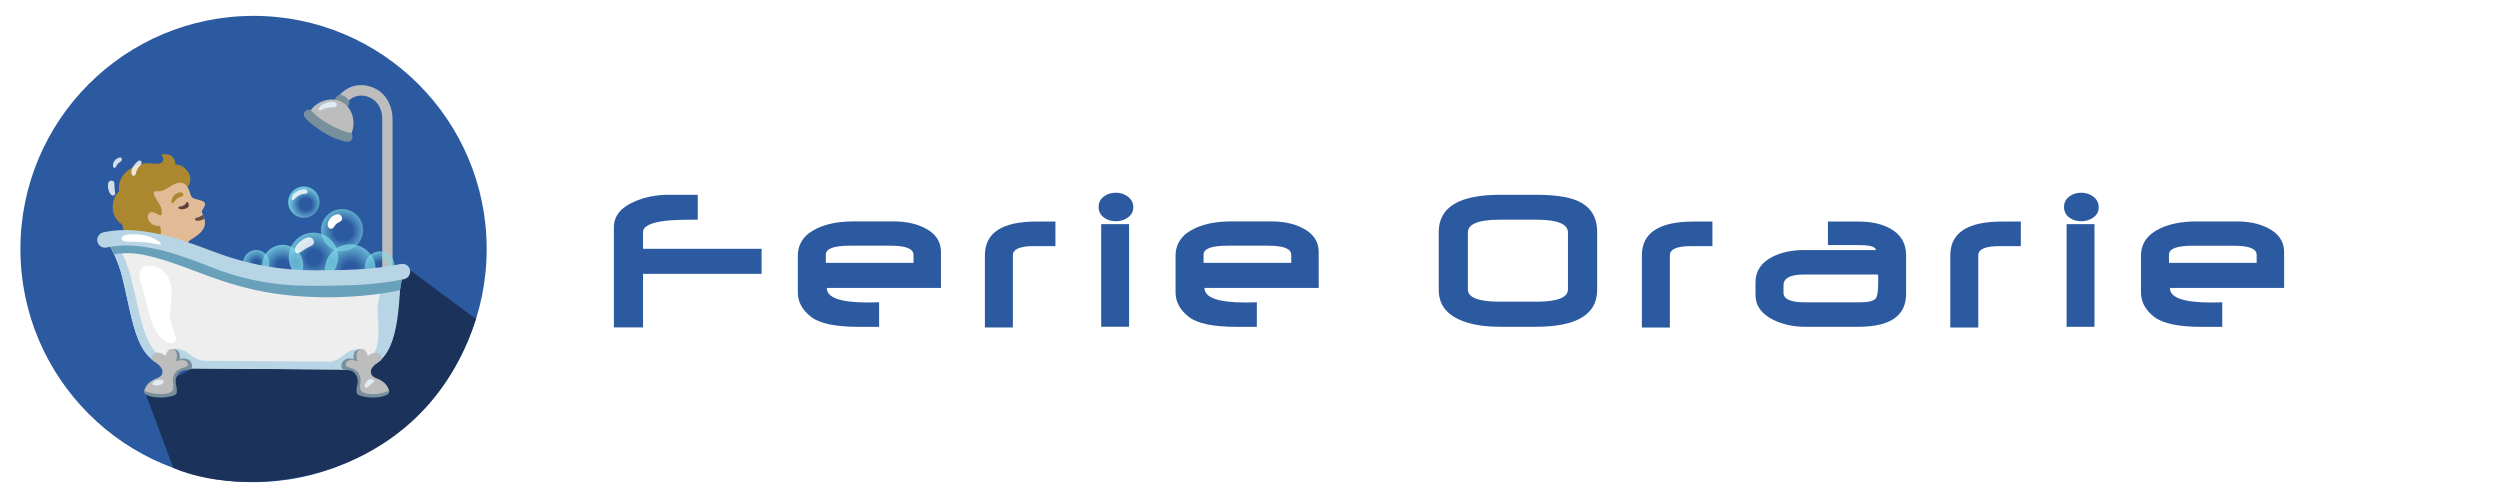 <?xml version="1.0" encoding="UTF-8" standalone="no"?>
<!-- Generator: Adobe Illustrator 19.0.0, SVG Export Plug-In . SVG Version: 6.00 Build 0)  -->

<svg
   version="1.1"
   id="Layer_1"
   x="0px"
   y="0px"
   viewBox="0 0 300 60"
   xml:space="preserve"
   sodipodi:docname="hourly_holidays_form_icon.svg"
   inkscape:version="1.2.2 (b0a8486541, 2022-12-01)"
   width="300"
   height="60"
   xmlns:inkscape="http://www.inkscape.org/namespaces/inkscape"
   xmlns:sodipodi="http://sodipodi.sourceforge.net/DTD/sodipodi-0.dtd"
   xmlns="http://www.w3.org/2000/svg"
   xmlns:svg="http://www.w3.org/2000/svg"><defs
   id="defs53">










	
	






		
		
		
	
	
	

	
	
	

	
	















<radialGradient
   id="IconifyId17ecdb2904d178eab19059"
   cx="54.093"
   cy="77.204"
   r="5.6"
   gradientTransform="matrix(0.987,0.092,-0.092,0.987,18.778,-8.803)"
   gradientUnits="userSpaceOnUse"><stop
     offset=".22"
     stop-color="#80deea"
     stop-opacity="0"
     id="stop1087" /><stop
     offset="1"
     stop-color="#80deea"
     stop-opacity=".8"
     id="stop1089" /></radialGradient><radialGradient
   id="IconifyId17ecdb2904d178eab19060"
   cx="231.897"
   cy="464.235"
   r="6.332"
   gradientTransform="matrix(0.845,0.519,-0.519,0.845,157.49,-438.943)"
   gradientUnits="userSpaceOnUse"><stop
     offset=".261"
     stop-color="#80deea"
     stop-opacity="0"
     id="stop1094" /><stop
     offset="1"
     stop-color="#80deea"
     stop-opacity=".8"
     id="stop1096" /></radialGradient><radialGradient
   id="IconifyId17ecdb2904d178eab19061"
   cx="64.413"
   cy="77.757"
   r="8.834"
   gradientTransform="matrix(0.987,0.092,-0.092,0.987,18.778,-8.803)"
   gradientUnits="userSpaceOnUse"><stop
     offset=".304"
     stop-color="#80deea"
     stop-opacity="0"
     id="stop1101" /><stop
     offset="1"
     stop-color="#80deea"
     stop-opacity=".8"
     id="stop1103" /></radialGradient><radialGradient
   id="IconifyId17ecdb2904d178eab19062"
   cx="76.107"
   cy="73.007"
   r="10.587"
   gradientTransform="matrix(0.987,0.092,-0.092,0.987,18.778,-8.803)"
   gradientUnits="userSpaceOnUse"><stop
     offset=".261"
     stop-color="#80deea"
     stop-opacity="0"
     id="stop1108" /><stop
     offset="1"
     stop-color="#80deea"
     stop-opacity=".8"
     id="stop1110" /></radialGradient><radialGradient
   id="IconifyId17ecdb2904d178eab19063"
   cx="90.785"
   cy="76.468"
   r="10.9"
   gradientTransform="matrix(0.987,0.092,-0.092,0.987,18.778,-8.803)"
   gradientUnits="userSpaceOnUse"><stop
     offset=".261"
     stop-color="#80deea"
     stop-opacity="0"
     id="stop1115" /><stop
     offset="1"
     stop-color="#80deea"
     stop-opacity=".8"
     id="stop1117" /></radialGradient><radialGradient
   id="IconifyId17ecdb2904d178eab19064"
   cx="195.786"
   cy="343.28"
   r="9.645"
   gradientTransform="matrix(0.856,0.501,-0.505,0.863,104.112,-334.33)"
   gradientUnits="userSpaceOnUse"><stop
     offset=".376"
     stop-color="#80deea"
     stop-opacity="0"
     id="stop1122" /><stop
     offset="1"
     stop-color="#80deea"
     stop-opacity=".8"
     id="stop1124" /></radialGradient><radialGradient
   id="IconifyId17ecdb2904d178eab19065"
   cx="71.058"
   cy="52.781"
   r="6.27"
   gradientTransform="matrix(0.987,0.092,-0.092,0.987,18.778,-8.803)"
   gradientUnits="userSpaceOnUse"><stop
     offset=".376"
     stop-color="#80deea"
     stop-opacity="0"
     id="stop1137" /><stop
     offset="1"
     stop-color="#80deea"
     stop-opacity=".8"
     id="stop1139" /></radialGradient></defs><sodipodi:namedview
   id="namedview51"
   pagecolor="#ffffff"
   bordercolor="#000000"
   borderopacity="0.25"
   inkscape:showpageshadow="false"
   inkscape:pageopacity="0.0"
   inkscape:pagecheckerboard="0"
   inkscape:deskcolor="#d1d1d1"
   showgrid="false"
   inkscape:zoom="2.1511514"
   inkscape:cx="6.7405762"
   inkscape:cy="95.065368"
   inkscape:window-width="2527"
   inkscape:window-height="1408"
   inkscape:window-x="33"
   inkscape:window-y="0"
   inkscape:window-maximized="1"
   inkscape:current-layer="Layer_1" />







<g
   id="g20">
</g>
<g
   id="g22">
</g>
<g
   id="g24">
</g>
<g
   id="g26">
</g>
<g
   id="g28">
</g>
<g
   id="g30">
</g>
<g
   id="g32">
</g>
<g
   id="g34">
</g>
<g
   id="g36">
</g>
<g
   id="g38">
</g>
<g
   id="g40">
</g>
<g
   id="g42">
</g>
<g
   id="g44">
</g>
<g
   id="g46">
</g>
<g
   id="g48">
</g>
<g
   id="g20-3"
   transform="translate(-233.94,-71.36)">
</g><g
   id="g22-5"
   transform="translate(-233.94,-71.36)">
</g><g
   id="g24-6"
   transform="translate(-233.94,-71.36)">
</g><g
   id="g26-2"
   transform="translate(-233.94,-71.36)">
</g><g
   id="g28-9"
   transform="translate(-233.94,-71.36)">
</g><g
   id="g30-1"
   transform="translate(-233.94,-71.36)">
</g><g
   id="g32-2"
   transform="translate(-233.94,-71.36)">
</g><g
   id="g34-7"
   transform="translate(-233.94,-71.36)">
</g><g
   id="g36-0"
   transform="translate(-233.94,-71.36)">
</g><g
   id="g38-9"
   transform="translate(-233.94,-71.36)">
</g><g
   id="g40-3"
   transform="translate(-233.94,-71.36)">
</g><g
   id="g42-6"
   transform="translate(-233.94,-71.36)">
</g><g
   id="g44-0"
   transform="translate(-233.94,-71.36)">
</g><g
   id="g46-6"
   transform="translate(-233.94,-71.36)">
</g><g
   id="g48-2"
   transform="translate(-233.94,-71.36)">
</g><g
   id="g1038"
   transform="matrix(0.115,0,0,0.115,-320.986,1.471)">
</g><g
   id="g1040"
   transform="matrix(0.115,0,0,0.115,-320.986,1.471)">
</g><g
   id="g1042"
   transform="matrix(0.115,0,0,0.115,-320.986,1.471)">
</g><g
   id="g1044"
   transform="matrix(0.115,0,0,0.115,-320.986,1.471)">
</g><g
   id="g1046"
   transform="matrix(0.115,0,0,0.115,-320.986,1.471)">
</g><g
   id="g1048"
   transform="matrix(0.115,0,0,0.115,-320.986,1.471)">
</g><g
   id="g1050"
   transform="matrix(0.115,0,0,0.115,-320.986,1.471)">
</g><g
   id="g1052"
   transform="matrix(0.115,0,0,0.115,-320.986,1.471)">
</g><g
   id="g1054"
   transform="matrix(0.115,0,0,0.115,-320.986,1.471)">
</g><g
   id="g1056"
   transform="matrix(0.115,0,0,0.115,-320.986,1.471)">
</g><g
   id="g1058"
   transform="matrix(0.115,0,0,0.115,-320.986,1.471)">
</g><g
   id="g1060"
   transform="matrix(0.115,0,0,0.115,-320.986,1.471)">
</g><g
   id="g1062"
   transform="matrix(0.115,0,0,0.115,-320.986,1.471)">
</g><g
   id="g1064"
   transform="matrix(0.115,0,0,0.115,-320.986,1.471)">
</g><g
   id="g1066"
   transform="matrix(0.115,0,0,0.115,-320.986,1.471)">
</g><g
   id="g20-1"
   transform="translate(-348.424,-113.549)">
</g><g
   id="g22-2"
   transform="translate(-348.424,-113.549)">
</g><g
   id="g24-7"
   transform="translate(-348.424,-113.549)">
</g><g
   id="g26-0"
   transform="translate(-348.424,-113.549)">
</g><g
   id="g28-93"
   transform="translate(-348.424,-113.549)">
</g><g
   id="g30-6"
   transform="translate(-348.424,-113.549)">
</g><g
   id="g32-0"
   transform="translate(-348.424,-113.549)">
</g><g
   id="g34-6"
   transform="translate(-348.424,-113.549)">
</g><g
   id="g36-2"
   transform="translate(-348.424,-113.549)">
</g><g
   id="g38-6"
   transform="translate(-348.424,-113.549)">
</g><g
   id="g40-1"
   transform="translate(-348.424,-113.549)">
</g><g
   id="g42-8"
   transform="translate(-348.424,-113.549)">
</g><g
   id="g44-7"
   transform="translate(-348.424,-113.549)">
</g><g
   id="g46-9"
   transform="translate(-348.424,-113.549)">
</g><g
   id="g48-20"
   transform="translate(-348.424,-113.549)">
</g><g
   id="g1038-2"
   transform="matrix(0.115,0,0,0.115,-435.469,-40.718)">
</g><g
   id="g1040-3"
   transform="matrix(0.115,0,0,0.115,-435.469,-40.718)">
</g><g
   id="g1042-7"
   transform="matrix(0.115,0,0,0.115,-435.469,-40.718)">
</g><g
   id="g1044-5"
   transform="matrix(0.115,0,0,0.115,-435.469,-40.718)">
</g><g
   id="g1046-9"
   transform="matrix(0.115,0,0,0.115,-435.469,-40.718)">
</g><g
   id="g1048-2"
   transform="matrix(0.115,0,0,0.115,-435.469,-40.718)">
</g><g
   id="g1050-2"
   transform="matrix(0.115,0,0,0.115,-435.469,-40.718)">
</g><g
   id="g1052-8"
   transform="matrix(0.115,0,0,0.115,-435.469,-40.718)">
</g><g
   id="g1054-9"
   transform="matrix(0.115,0,0,0.115,-435.469,-40.718)">
</g><g
   id="g1056-7"
   transform="matrix(0.115,0,0,0.115,-435.469,-40.718)">
</g><g
   id="g1058-3"
   transform="matrix(0.115,0,0,0.115,-435.469,-40.718)">
</g><g
   id="g1060-6"
   transform="matrix(0.115,0,0,0.115,-435.469,-40.718)">
</g><g
   id="g1062-1"
   transform="matrix(0.115,0,0,0.115,-435.469,-40.718)">
</g><g
   id="g1064-2"
   transform="matrix(0.115,0,0,0.115,-435.469,-40.718)">
</g><g
   id="g1066-9"
   transform="matrix(0.115,0,0,0.115,-435.469,-40.718)">
</g><g
   id="g3628"
   transform="matrix(0.554,0,0,0.554,-16.446,-113.972)"><circle
     style="fill:#2c5aa0;fill-opacity:1;stroke-width:0.197"
     cx="84.606"
     cy="259.663"
     r="50.5"
     id="circle2-3" /><path
     style="fill:#1b335a;fill-opacity:1;stroke-width:0.197"
     d="M 132.78,274.811 118.436,264.177 c -24.049,21.291 -23.164,6.542 -57.164,26.942 l 5.937,15.954 c 16.977,7.367 54.36,3.091 65.571,-32.261 z"
     id="path4"
     sodipodi:nodetypes="ccccc" /><g
     id="g1249"
     transform="matrix(0.564,0,0,0.564,48.537,221.901)"><circle
       cx="14.41"
       cy="36.14"
       r="5.6"
       fill="url(#IconifyId17ecdb2904d178eab19049)"
       id="circle1004" /><circle
       cx="20.57"
       cy="32.38"
       r="5.6"
       fill="url(#IconifyId17ecdb2904d178eab19050)"
       id="circle1011" /><path
       d="m 38.99,70.04 c 0,0 -1.37,-4.86 0.36,-6.33 0.66,-0.56 0.92,-0.46 2.88,-1.91 3.35,-2.48 3.37,-4.75 2.83,-6.51 -0.16,-0.54 -0.37,-1.04 -0.56,-1.48 -0.26,-0.61 -0.45,-1.1 -0.39,-1.48 0.05,-0.3 1.85,-2.37 0.97,-3.29 -1.18,-1.23 -4.46,-0.97 -5.06,-2.37 -0.19,-0.34 -0.57,-1.59 -0.62,-1.76 -0.47,-1.4 -1.49,-3.15 -2.84,-4.71 -3.72,-4.3 -8.87,-6.3 -14.61,-3.92 -5.14,2.15 -8.81,8.77 -8.79,14.34 0.01,3.57 5.97,9.64 10.49,12.13 2.17,1.19 3.45,2.83 4.2,4.42 z"
       fill="#e0bb95"
       id="path1013" /><path
       d="m 42.24,56.09 c 1.04,0.09 1.99,-0.23 2.81,-0.8 -0.16,-0.54 -0.37,-1.04 -0.56,-1.48 -0.62,0.51 -1.52,0.93 -2.13,1.04 -1.13,0.17 -1.26,1.15 -0.12,1.24 z"
       fill="#6d4c41"
       id="path1015" /><path
       d="m 38.65,48.97 c -0.11,-0.07 -0.42,-0.14 -0.51,0.09 -0.49,1.24 -1.52,1.42 -2.7,1.66 -0.16,0.03 -0.35,0.1 -0.39,0.26 -0.06,0.22 0.07,0.39 0.27,0.49 0.78,0.39 2.19,0.2 3.02,-0.23 0.51,-0.26 0.81,-0.68 0.75,-1.26 -0.08,-0.61 -0.21,-0.85 -0.44,-1.01 z"
       fill="#5d4037"
       id="path1017" /><path
       d="m 35.99,46.91 c 1.32,-0.23 1.22,-1.12 0.53,-1.55 -0.51,-0.31 -1.39,-0.35 -2.61,0.58 -1.15,0.87 -1.31,1.86 -1.44,2.48 -0.13,0.62 0.13,1.04 0.45,0.93 0.43,-0.14 1.44,-2.15 3.07,-2.44 z"
       fill="#ab872f"
       id="path1019" /><path
       d="m 9.94,52.07 c -0.52,-4.08 1.63,-6.59 2.38,-7.33 -0.26,-1.45 -0.71,-7.2 7.58,-10.15 2.02,-0.72 3.86,-0.59 5.48,-0.47 0.7,0.05 1.36,0.1 1.93,0.06 0.47,-0.03 1.2,-0.23 1.64,-0.71 1,-1.08 -0.42,-2.72 -0.42,-2.72 0,0 4.97,-1.6 5.44,3.8 1.87,-0.17 3.45,1.04 4.55,2.39 1.5,1.85 1.58,4.35 0.1,6.32 0,0 -1.43,-3.51 -6.08,-0.69 -1.44,0.88 -2.85,1.96 -4.53,2.17 -0.64,0.08 -1.31,0.02 -1.95,0.05 -0.12,0.06 -0.19,0.1 -0.19,0.1 -1.27,1.96 3.46,4.89 2.83,8.49 -0.13,0.71 -0.56,0.71 -0.56,0.71 l -1.46,-0.73 c -1.06,-0.47 -2,-0.87 -2.66,-0.28 -1.97,1.73 0.65,5.51 3.8,4.92 0.31,-0.06 2.17,4.74 -3.34,7.79 -2.85,1.58 -5.16,-0.23 -5.16,-0.23 0,0 1.38,-0.37 1.07,-1.55 -0.16,-0.61 -1.05,-1.06 -2.38,-1.36 -3.83,-0.87 -4.36,-4 -4.43,-5.02 -0.81,-0.52 -3.24,-2.36 -3.64,-5.56 z"
       fill="#ab872f"
       id="path1021" /><path
       d="m 13.59,57.65 c -0.1,-0.06 1.91,1.59 5.36,-0.78 1.5,-0.83 5.58,1.62 4.71,5.21 -0.77,3.18 -4.33,3.49 -4.33,3.49 0,0 0.46,-0.1 0.92,-0.62 0.3,-0.34 0.16,-0.9 0.16,-0.92 -0.16,-0.61 -1.05,-1.06 -2.38,-1.36 -3.84,-0.86 -4.37,-4 -4.44,-5.02 z"
       fill="url(#IconifyId17ecdb2904d178eab19051)"
       id="path1028" /><path
       d="m 9.94,52.07 c -0.27,-2.15 0.19,-4.34 1.4,-6.14 0.18,-0.26 0.61,-0.89 0.99,-1.19 0.23,0.89 0.72,1.71 1.53,2.39 0.03,0.02 1.12,1.09 2.78,1.51 -0.19,1.55 0.15,3.12 0.51,4.65 0.31,1.33 0.69,2.78 1.8,3.58 -0.72,0.34 -1.72,1.15 -3.25,1.28 -1.46,0.12 -2.82,-0.89 -3.78,-1.94 -1.05,-1.15 -1.79,-2.58 -1.98,-4.14 z"
       fill="url(#IconifyId17ecdb2904d178eab19052)"
       id="path1035" /><path
       d="m 13.86,47.13 c -2.13,-1.77 -2.04,-4.53 -0.93,-6.95 1.3,-2.84 4.12,-4.57 6.96,-5.58 2.02,-0.72 3.86,-0.59 5.48,-0.47 0.7,0.05 1.36,0.1 1.93,0.06 0.47,-0.03 1.2,-0.23 1.64,-0.71 1,-1.08 -0.42,-2.72 -0.42,-2.72 0,0 4.97,-1.6 5.44,3.8 1.87,-0.17 3.45,1.04 4.55,2.39 1.5,1.85 1.58,4.35 0.1,6.32 0,0 -1.43,-3.51 -6.08,-0.69 -1.44,0.88 -2.85,1.96 -4.53,2.17 -1.48,0.18 -2.25,-0.25 -3.57,0.58 -1.42,0.89 -3.06,2.53 -4.69,3.13 -3.28,1.23 -5.84,-1.3 -5.88,-1.33 z"
       fill="url(#IconifyId17ecdb2904d178eab19053)"
       id="path1042" /><path
       d="m 23.66,62.09 c 0.4,-1.58 -0.29,-3.44 0.74,-5.21 0.84,0.84 2.08,1.39 3.42,1.14 0.31,-0.06 2.17,4.74 -3.34,7.79 -2.85,1.58 -5.16,-0.23 -5.16,-0.23 0,0 3.52,-0.31 4.34,-3.49 z"
       fill="url(#IconifyId17ecdb2904d178eab19054)"
       id="path1049" /><circle
       cx="28.09"
       cy="34.05"
       r="3.93"
       fill="url(#IconifyId17ecdb2904d178eab19055)"
       id="circle1056" /><circle
       cx="20.15"
       cy="45.17"
       r="3.93"
       fill="url(#IconifyId17ecdb2904d178eab19056)"
       id="circle1063" /><circle
       cx="13.58"
       cy="43.04"
       r="6.57"
       fill="url(#IconifyId17ecdb2904d178eab19057)"
       id="circle1070" /><circle
       cx="21.73"
       cy="37.98"
       r="6.76"
       fill="url(#IconifyId17ecdb2904d178eab19058)"
       id="circle1077" /><path
       d="m 10.75,45.1 c 0.04,0.25 0.07,0.51 0.01,0.75 -0.06,0.24 -0.24,0.47 -0.49,0.53 -1.9,0.44 -2.93,-4.32 -1.76,-5.36 0.78,-0.69 2.02,-0.22 2,0.78 -0.02,1.17 0.05,2.12 0.24,3.3 z"
       opacity="0.8"
       fill="#ffffff"
       id="path1079" /><path
       d="m 20.17,35.17 a 5.81,5.81 0 0 0 -1.31,2.38 c -0.08,0.3 -0.14,0.61 -0.3,0.87 -0.16,0.26 -0.46,0.47 -0.76,0.41 -0.3,-0.05 -0.51,-0.35 -0.62,-0.63 -0.65,-1.71 0.86,-3.52 2,-4.65 0.4,-0.39 0.94,-0.87 1.46,-0.41 0.74,0.67 0.01,1.5 -0.47,2.03 z"
       opacity="0.8"
       fill="#ffffff"
       id="path1081" /><path
       d="m 12.15,33.92 c -0.44,0.36 -0.72,0.88 -1,1.37 -0.12,0.21 -0.27,0.45 -0.51,0.49 -0.21,0.04 -0.43,-0.09 -0.54,-0.27 -0.12,-0.18 -0.15,-0.4 -0.15,-0.62 -0.02,-1.4 1,-2.54 2.27,-3.02 0.5,-0.18 1.01,-0.11 1.15,0.5 0.18,0.8 -0.73,1.15 -1.22,1.55 z"
       opacity="0.8"
       fill="#ffffff"
       id="path1083" /><g
       id="g1174"><path
         d="m 117.34,17.56 c 0.12,-4.96 -2.09,-9.62 -5.95,-11.85 -5.8,-3.35 -12.44,-1.66 -15.71,4 l -1.53,2.59 3.44,1.95 1.33,-2.33 c 2.22,-3.85 6.58,-4.98 10.43,-2.76 2.49,1.44 4.12,4.35 4.03,8.32 v 61.58 l 3.97,-0.02 V 17.56 Z"
         fill="#bdbdbd"
         id="path1085" /><radialGradient
         id="radialGradient3085"
         cx="54.093"
         cy="77.204"
         r="5.6"
         gradientTransform="matrix(0.987,0.092,-0.092,0.987,18.778,-8.803)"
         gradientUnits="userSpaceOnUse"><stop
           offset=".22"
           stop-color="#80deea"
           stop-opacity="0"
           id="stop3081" /><stop
           offset="1"
           stop-color="#80deea"
           stop-opacity=".8"
           id="stop3083" /></radialGradient><circle
         cx="64.96"
         cy="72.32"
         r="5"
         fill="url(#IconifyId17ecdb2904d178eab19059)"
         id="circle1092"
         style="fill:url(#IconifyId17ecdb2904d178eab19059)" /><radialGradient
         id="radialGradient3092"
         cx="231.897"
         cy="464.235"
         r="6.332"
         gradientTransform="matrix(0.845,0.519,-0.519,0.845,157.49,-438.943)"
         gradientUnits="userSpaceOnUse"><stop
           offset=".261"
           stop-color="#80deea"
           stop-opacity="0"
           id="stop3088" /><stop
           offset="1"
           stop-color="#80deea"
           stop-opacity=".8"
           id="stop3090" /></radialGradient><circle
         cx="112.47"
         cy="73.52"
         r="5.66"
         fill="url(#IconifyId17ecdb2904d178eab19060)"
         id="circle1099"
         style="fill:url(#IconifyId17ecdb2904d178eab19060)" /><radialGradient
         id="radialGradient3099"
         cx="64.413"
         cy="77.757"
         r="8.834"
         gradientTransform="matrix(0.987,0.092,-0.092,0.987,18.778,-8.803)"
         gradientUnits="userSpaceOnUse"><stop
           offset=".304"
           stop-color="#80deea"
           stop-opacity="0"
           id="stop3095" /><stop
           offset="1"
           stop-color="#80deea"
           stop-opacity=".8"
           id="stop3097" /></radialGradient><circle
         cx="75.14"
         cy="73.25"
         r="7.89"
         fill="url(#IconifyId17ecdb2904d178eab19061)"
         id="circle1106"
         style="fill:url(#IconifyId17ecdb2904d178eab19061)" /><radialGradient
         id="radialGradient3106"
         cx="76.107"
         cy="73.007"
         r="10.587"
         gradientTransform="matrix(0.987,0.092,-0.092,0.987,18.778,-8.803)"
         gradientUnits="userSpaceOnUse"><stop
           offset=".261"
           stop-color="#80deea"
           stop-opacity="0"
           id="stop3102" /><stop
           offset="1"
           stop-color="#80deea"
           stop-opacity=".8"
           id="stop3104" /></radialGradient><circle
         cx="86.95"
         cy="70.12"
         r="9.46"
         fill="url(#IconifyId17ecdb2904d178eab19062)"
         id="circle1113"
         style="fill:url(#IconifyId17ecdb2904d178eab19062)" /><radialGradient
         id="radialGradient3113"
         cx="90.785"
         cy="76.468"
         r="10.9"
         gradientTransform="matrix(0.987,0.092,-0.092,0.987,18.778,-8.803)"
         gradientUnits="userSpaceOnUse"><stop
           offset=".261"
           stop-color="#80deea"
           stop-opacity="0"
           id="stop3109" /><stop
           offset="1"
           stop-color="#80deea"
           stop-opacity=".8"
           id="stop3111" /></radialGradient><circle
         cx="101.12"
         cy="74.88"
         r="9.74"
         fill="url(#IconifyId17ecdb2904d178eab19063)"
         id="circle1120"
         style="fill:url(#IconifyId17ecdb2904d178eab19063)" /><radialGradient
         id="radialGradient3120"
         cx="195.786"
         cy="343.28"
         r="9.645"
         gradientTransform="matrix(0.856,0.501,-0.505,0.863,104.112,-334.33)"
         gradientUnits="userSpaceOnUse"><stop
           offset=".376"
           stop-color="#80deea"
           stop-opacity="0"
           id="stop3116" /><stop
           offset="1"
           stop-color="#80deea"
           stop-opacity=".8"
           id="stop3118" /></radialGradient><circle
         cx="97.94"
         cy="59.69"
         r="8.07"
         fill="url(#IconifyId17ecdb2904d178eab19064)"
         id="circle1127"
         style="fill:url(#IconifyId17ecdb2904d178eab19064)" /><path
         d="m 100.53,9.89 c -0.6,-1.22 -2.31,-2.16 -3.44,-2.16 -0.79,0 -1.18,0.5 -1.71,1.41 -0.52,0.9 -0.21,2.06 0.69,2.58 l 1.64,0.94 c 0.9,0.52 2.06,0.21 2.58,-0.69 0.52,-0.9 0.57,-1.41 0.24,-2.08 z"
         fill="#78909c"
         id="path1129" /><path
         d="m 98.06,10.6 c -4.32,-2.49 -10.18,-0.43 -12.69,3.85 0,0 2.53,3.31 7.25,5.95 4.72,2.64 8.45,3.11 8.45,3.11 2.45,-4.31 1.31,-10.41 -3.01,-12.91 z"
         fill="#bdbdbd"
         id="path1131" /><path
         d="m 99.05,25.62 c 0,0 -3.61,-0.59 -8.16,-3.4 -4.55,-2.81 -6.71,-5.18 -6.71,-5.18 -0.74,-0.77 -1.22,-1.68 -0.69,-2.59 0.52,-0.91 1.94,-1.38 2.59,-0.69 0,0 1.94,2.54 6.73,5.19 5.17,2.86 8.14,3.39 8.14,3.39 1.17,0.27 1.22,1.68 0.69,2.59 -0.52,0.91 -1.9,0.93 -2.59,0.69 z"
         fill="#78909c"
         id="path1133" /><path
         d="m 88.97,13.18 c 0.43,-1.51 2.8,-2.56 4.43,-2.76 1.58,-0.2 2.54,0.29 2.53,1.12 -0.01,0.79 -0.93,1.04 -1.59,1.03 -2.33,-0.05 -3.23,0.46 -3.63,0.69 -1.74,0.98 -1.78,0.08 -1.74,-0.08 z"
         fill="#dfecf5"
         id="path1135" /><radialGradient
         id="radialGradient3131"
         cx="71.058"
         cy="52.781"
         r="6.27"
         gradientTransform="matrix(0.987,0.092,-0.092,0.987,18.778,-8.803)"
         gradientUnits="userSpaceOnUse"><stop
           offset=".376"
           stop-color="#80deea"
           stop-opacity="0"
           id="stop3127" /><stop
           offset="1"
           stop-color="#80deea"
           stop-opacity=".8"
           id="stop3129" /></radialGradient><circle
         cx="83.27"
         cy="48.95"
         r="6.01"
         fill="url(#IconifyId17ecdb2904d178eab19065)"
         id="circle1142"
         style="fill:url(#IconifyId17ecdb2904d178eab19065)" /><path
         d="m 78.98,48.21 c 0.5,-0.02 0.92,-0.77 1.82,-1.46 0.82,-0.62 2.01,-0.92 2.73,-0.96 0.4,-0.02 0.97,-0.15 1.2,-0.57 0.13,-0.24 -0.08,-1.42 -1.76,-1.19 -1.98,0.27 -3.72,1.57 -4.16,2.75 -0.28,0.78 -0.31,1.44 0.17,1.43 z"
         opacity="0.8"
         fill="#ffffff"
         id="path1144" /><path
         d="m 13.06,75.92 c 5.32,20.33 4.89,36.85 23.12,36.85 l 66.2,0.48 C 123.29,113 116.96,85.81 121.89,76.07 105.21,77.84 90.09,78.12 71.69,76.9 58.62,76.04 47.32,67.65 34.76,64.83 26.09,63.52 16.49,61.48 8.02,64.33 c 2.12,3.66 3.81,7.55 5.04,11.59 z"
         fill="#eeeeee"
         id="path1146" /><path
         d="m 114.23,82.29 c -2.66,1.54 -2.83,7.53 -2.54,10.72 0.8,8.98 -0.04,14.4 -4.26,16.32 -0.01,-0.33 -0.07,-0.7 -0.24,-1.12 -0.56,-1.4 -1.84,-2.64 -3.35,-2.65 -2.92,-0.02 -3.89,1.13 -5.56,2.39 -1.2,0.91 -2.72,2.02 -4.9,2.27 l -48.63,-0.35 c -1.97,-0.12 -3.66,-1.23 -4.86,-2.14 -1.88,-1.43 -2.51,-1.91 -4.95,-2.41 -1.48,-0.3 -2.79,0.65 -3.34,2.05 -0.31,0.77 -0.35,1.4 -0.19,1.91 C 19.5,107.67 20.09,81.52 13.67,68.99 11.59,64.93 8.64,65.43 8.85,65.8 c 1.74,3.23 3.16,6.63 4.23,10.14 5.32,20.33 4.89,36.85 23.12,36.85 l 66.2,0.48 c 14.95,-0.18 16.86,-14.27 17.89,-31.59 0.07,-1.45 -4.82,-0.11 -6.06,0.61 z"
         fill="#b7d5e5"
         id="path1148" /><path
         d="M 10.41,69.03 C 15.36,68 20.47,68.92 22,69.25 c 14.95,3.23 24.77,9.51 42.52,13.43 19.71,4.35 42.22,3.06 55.68,0.1 0,0 0.52,-3.58 0.97,-4.95 0,0 -27.73,3.6 -46.03,1.35 C 56.02,76.83 34.08,66.16 21.31,64.6 11.65,63.42 8.49,65.38 8.49,65.38 Z"
         fill="#69a1ba"
         id="path1150" /><path
         d="m 33,105.34 c -2.41,-0.3 -2.84,2.8 -2.84,2.8 0,0 -1.45,-1.82 -3.85,-1.24 -1.47,0.36 -1.99,2.2 -1.35,2.68 1.14,0.86 4.95,2.78 3.81,5.5 -0.44,1.06 -1.65,1.37 -2.81,1.89 -2.66,1.2 -3.7,3.18 -3.96,4.45 -0.06,0.3 -0.08,0.77 0.6,1.13 0.68,0.36 1.93,0.7 5.12,0.7 3.19,0 5.43,-0.59 5.78,-1.06 1.16,-1.58 -1,-4.69 1.41,-7.77 0.98,-1.26 1.76,-1.04 4.22,-1.62 0.6,-0.14 0.49,-1.67 -0.34,-2.66 -0.64,-0.77 -2.63,-1.15 -3.9,-0.46 0,0 1.09,-3.97 -1.89,-4.34 z"
         fill="#bdbdbd"
         id="path1152" /><path
         d="m 39.61,110 c -1.54,-1.68 -3.73,-0.82 -4.12,-0.61 0.29,-0.16 0.14,-1.65 0.1,-1.9 -0.18,-1.18 -1.23,-2.03 -2.45,-2.13 2.45,1.26 0.96,4.72 0.96,4.72 0,0 0.72,-0.23 1.76,-0.43 1.19,-0.22 2.69,0.13 2.85,1.7 0.08,0.75 -1.22,1.02 -1.68,1.16 -3.38,1 -3.66,2.73 -4.01,4.02 -0.34,1.25 0.55,3.35 -0.12,4.61 -0.88,1.66 -4.34,1.73 -6.9,1.38 -1.98,-0.27 -4,-1.1 -4,-1.1 0,0 -0.12,1 0.6,1.41 3.39,1.92 9.51,1.14 11.33,0.08 0.27,-0.16 0.45,-0.38 0.51,-0.69 0.09,-0.52 0.16,-1.46 -0.21,-2.95 -0.38,-1.54 -0.18,-3.21 0.88,-4.48 0.93,-1.11 1.75,-1.27 4.15,-1.54 1.54,-0.17 1.22,-2.31 0.35,-3.25 z"
         fill="#78909c"
         id="path1154" /><path
         d="m 26.48,117.41 c 1.4,-0.47 3.15,-0.44 2.94,0.63 -0.12,0.61 -0.85,0.93 -1.64,1.17 -0.83,0.24 -2.45,0.34 -2.58,-0.24 -0.16,-0.73 0.42,-1.28 1.28,-1.56 z"
         fill="#dfecf5"
         id="path1156" /><path
         d="m 87.99,81.1 c -7.04,0 -21.7,0 -39,-6.67 C 38.7,70.47 21.74,63.24 7.53,66.38 5.92,66.73 4.34,65.72 3.98,64.11 c -0.35,-1.6 0.66,-3.19 2.27,-3.55 16.03,-3.53 33.97,4.41 45,8.36 16.89,6.05 30.55,6.2 37.05,6.22 10.93,-0.03 21.62,-0.23 32.22,-2.43 1.61,-0.34 3.18,0.7 3.52,2.31 0.33,1.61 -0.7,3.18 -2.31,3.52 -11.14,2.31 -22.16,2.53 -33.41,2.55 -0.12,0.01 -0.22,0.01 -0.33,0.01 z"
         fill="#b7d5e5"
         id="path1158" /><path
         d="m 31.2,77.94 c 1.24,2.33 1.37,5.09 1.18,7.72 -0.19,2.63 -0.66,5.26 -0.49,7.9 0.15,2.34 2.16,6.24 2.3,7.65 0.1,0.95 -0.77,1.81 -1.73,1.9 -0.95,0.09 -1.87,-0.38 -2.65,-0.94 -3.24,-2.35 -4.95,-6.29 -5.88,-10.19 -1.26,-5.3 -2.6,-10.34 -3.27,-12.08 -1.94,-5.02 1.27,-7.27 5.09,-6.29 2.3,0.6 4.33,2.24 5.45,4.33 z"
         fill="#ffffff"
         id="path1160" /><path
         d="m 105.01,105.34 c 2.41,-0.3 2.84,2.8 2.84,2.8 0,0 1.45,-1.82 3.85,-1.24 1.47,0.36 1.74,2.3 1.23,2.75 -1.21,1.04 -4.83,2.71 -3.69,5.43 0.44,1.06 1.65,1.37 2.81,1.89 2.66,1.2 3.7,3.18 3.96,4.45 0.06,0.3 0.08,0.77 -0.6,1.13 -0.68,0.36 -1.93,0.7 -5.12,0.7 -3.19,0 -5.43,-0.59 -5.78,-1.06 -1.16,-1.58 1,-4.69 -1.41,-7.77 -0.98,-1.26 -1.76,-1.04 -4.22,-1.62 -0.6,-0.14 -0.49,-1.67 0.34,-2.66 0.64,-0.77 2.63,-1.15 3.9,-0.46 0,0 -1.09,-3.97 1.89,-4.34 z"
         fill="#bdbdbd"
         id="path1162" /><path
         d="m 98.4,110 c 1.54,-1.68 3.73,-0.82 4.12,-0.61 -0.29,-0.16 -0.14,-1.65 -0.1,-1.9 0.18,-1.18 1.23,-2.03 2.45,-2.13 -2.45,1.26 -0.96,4.72 -0.96,4.72 0,0 -0.72,-0.23 -1.76,-0.43 -1.19,-0.22 -2.69,0.13 -2.85,1.7 -0.08,0.75 1.22,1.02 1.68,1.16 3.38,1 3.66,2.73 4.01,4.02 0.34,1.25 -0.55,3.35 0.12,4.61 0.88,1.66 4.34,1.73 6.9,1.38 1.98,-0.27 4,-1.1 4,-1.1 0,0 0.12,1 -0.6,1.41 -3.39,1.92 -9.51,1.14 -11.33,0.08 -0.27,-0.16 -0.45,-0.38 -0.51,-0.69 -0.09,-0.52 -0.16,-1.46 0.21,-2.95 0.38,-1.54 0.18,-3.21 -0.88,-4.48 -0.93,-1.11 -1.75,-1.27 -4.15,-1.54 -1.54,-0.17 -1.22,-2.31 -0.35,-3.25 z"
         fill="#78909c"
         id="path1164" /><path
         d="m 107.83,117.35 c -0.83,0.7 -1.61,2.08 -0.96,2.85 0.27,0.32 1.15,-0.42 1.36,-0.6 0.55,-0.49 1.02,-0.84 1.59,-1.31 0.25,-0.21 0.46,-0.5 0.39,-0.82 -0.16,-0.72 -1.69,-0.7 -2.38,-0.12 z"
         fill="#dfecf5"
         id="path1166" /><path
         d="m 82.14,68.06 c -0.3,0.21 -0.61,0.42 -0.97,0.49 -0.36,0.07 -0.77,-0.01 -1,-0.29 -1.78,-2.17 3.71,-6.54 5.8,-5.69 1.38,0.56 1.58,2.46 0.27,3.09 -1.52,0.71 -2.7,1.4 -4.1,2.4 z"
         opacity="0.8"
         fill="#ffffff"
         id="path1168" /><path
         d="m 93.55,59.15 c -0.44,-0.07 -0.84,-0.43 -1.01,-0.85 -0.21,-0.54 -0.12,-1.15 0.07,-1.69 0.46,-1.31 1.54,-2.41 2.86,-2.84 0.36,-0.12 0.74,-0.19 1.12,-0.13 0.61,0.1 1.13,0.58 1.29,1.18 0.42,1.59 -1.24,1.72 -2.12,2.48 -0.63,0.54 -0.96,1.67 -1.87,1.85 a 0.97,0.97 0 0 1 -0.34,0 z"
         fill="#ffffff"
         id="path1170" /><path
         d="m 13.35,62.65 c -0.33,1.36 1.1,1.59 5.85,1.57 5.72,-0.02 9.73,1.83 9.18,0.59 -0.4,-0.9 -4.46,-3.05 -7.87,-3.37 -2.08,-0.2 -6.74,-0.46 -7.16,1.21 z"
         fill="#ffffff"
         id="path1172" /></g></g></g><g
   id="g3635"
   transform="matrix(1.174,0,0,1.174,-61.736,-87.147)"><path
     d="m 130.431,102.226 h -12.119 v 5.468 h -2.977 V 97.454 q 0,-1.7 2.069,-2.607 1.594,-0.707 3.568,-0.707 h 2.935 v 2.544 q -2.28,0 -3.199,0.106 -2.396,0.264 -2.396,1.172 v 1.7 h 12.119 z"
     id="path2296"
     style="font-size:21.619px;font-family:Neuropolitical;-inkscape-font-specification:Neuropolitical;letter-spacing:3.474px;fill:#2c5aa0;stroke-width:4.633;stroke-linecap:round;stroke-linejoin:round" /><path
     d="m 148.768,103.662 h -11.675 q 0,1.488 4.191,1.488 0.274,0 0.665,-0.011 0.391,-0.011 0.496,-0.011 v 2.512 h -2.08 q -3.557,0 -4.866,-1.013 -1.362,-1.045 -1.362,-2.512 v -3.726 q 0,-1.911 1.995,-2.829 1.499,-0.697 3.663,-0.697 h 4.159 q 1.816,0 3.135,0.665 1.678,0.834 1.678,2.46 z m -2.808,-2.565 v -0.823 q 0,-0.929 -2.343,-0.929 h -4.159 q -2.46,0 -2.46,0.908 v 0.845 z"
     id="path2298"
     style="font-size:21.619px;font-family:Neuropolitical;-inkscape-font-specification:Neuropolitical;letter-spacing:3.474px;fill:#2c5aa0;stroke-width:4.633;stroke-linecap:round;stroke-linejoin:round" /><path
     d="m 160.466,99.386 h -2.196 q -2.153,0 -2.153,0.94 v 7.379 h -2.861 v -7.379 q 0,-3.452 5.278,-3.452 h 1.932 z"
     id="path2300"
     style="font-size:21.619px;font-family:Neuropolitical;-inkscape-font-specification:Neuropolitical;letter-spacing:3.474px;fill:#2c5aa0;stroke-width:4.633;stroke-linecap:round;stroke-linejoin:round" /><path
     d="m 168.427,95.417 q 0,0.665 -0.581,1.066 -0.507,0.359 -1.203,0.359 -0.707,0 -1.203,-0.359 -0.559,-0.412 -0.559,-1.098 0,-0.686 0.559,-1.087 0.496,-0.369 1.203,-0.369 0.697,0 1.214,0.391 0.57,0.422 0.57,1.098 z m -0.433,12.214 h -2.85 V 97.138 h 2.85 z"
     id="path2302"
     style="font-size:21.619px;font-family:Neuropolitical;-inkscape-font-specification:Neuropolitical;letter-spacing:3.474px;fill:#2c5aa0;stroke-width:4.633;stroke-linecap:round;stroke-linejoin:round" /><path
     d="m 187.377,103.662 h -11.675 q 0,1.488 4.191,1.488 0.274,0 0.665,-0.011 0.391,-0.011 0.496,-0.011 v 2.512 h -2.08 q -3.557,0 -4.866,-1.013 -1.362,-1.045 -1.362,-2.512 v -3.726 q 0,-1.911 1.995,-2.829 1.499,-0.697 3.663,-0.697 h 4.159 q 1.816,0 3.135,0.665 1.678,0.834 1.678,2.46 z m -2.808,-2.565 v -0.823 q 0,-0.929 -2.343,-0.929 h -4.159 q -2.46,0 -2.46,0.908 v 0.845 z"
     id="path2304"
     style="font-size:21.619px;font-family:Neuropolitical;-inkscape-font-specification:Neuropolitical;letter-spacing:3.474px;fill:#2c5aa0;stroke-width:4.633;stroke-linecap:round;stroke-linejoin:round" /></g><g
   id="g3643"
   transform="matrix(1.174,0,0,1.174,45.679,-111.794)"><path
     d="m 124.344,124.858 q 0,3.769 -6.281,3.769 h -3.652 q -2.46,0 -4.054,-0.686 -2.206,-0.95 -2.206,-3.072 v -5.933 q 0,-3.8 6.26,-3.8 h 3.652 q 2.776,0 4.159,0.57 2.122,0.866 2.122,3.23 z m -2.987,-0.053 v -5.816 q 0,-1.309 -3.241,-1.309 h -3.716 q -3.272,0 -3.272,1.309 v 5.816 q 0,1.256 3.272,1.256 h 3.726 q 3.23,0 3.23,-1.256 z"
     id="path2307"
     style="font-size:21.619px;font-family:Neuropolitical;-inkscape-font-specification:Neuropolitical;letter-spacing:3.474px;fill:#2c5aa0;stroke-width:4.633;stroke-linecap:round;stroke-linejoin:round" /><path
     d="m 136.126,120.383 h -2.196 q -2.153,0 -2.153,0.94 v 7.379 h -2.861 v -7.379 q 0,-3.452 5.278,-3.452 h 1.932 z"
     id="path2309"
     style="font-size:21.619px;font-family:Neuropolitical;-inkscape-font-specification:Neuropolitical;letter-spacing:3.474px;fill:#2c5aa0;stroke-width:4.633;stroke-linecap:round;stroke-linejoin:round" /><path
     d="m 155.921,125.27 q 0,3.357 -4.877,3.357 h -5.447 q -1.816,0 -3.262,-0.718 -1.805,-0.897 -1.805,-2.533 v -1.288 q 0,-1.731 1.721,-2.607 1.351,-0.697 3.272,-0.697 h 7.305 q 0,-0.507 -1.784,-0.507 h -3.114 v -2.407 h 3.114 q 1.974,0 3.262,0.718 1.615,0.897 1.615,2.713 z m -2.85,-1.203 v -0.306 l -0.011,-0.475 h -7.59 q -2.08,0 -2.08,1.108 v 0.749 q 0,0.982 2.143,0.982 h 5.743 q 1.256,0 1.562,-0.422 0.232,-0.327 0.232,-1.636 z"
     id="path2311"
     style="font-size:21.619px;font-family:Neuropolitical;-inkscape-font-specification:Neuropolitical;letter-spacing:3.474px;fill:#2c5aa0;stroke-width:4.633;stroke-linecap:round;stroke-linejoin:round" /><path
     d="m 167.65,120.383 h -2.196 q -2.153,0 -2.153,0.94 v 7.379 h -2.861 v -7.379 q 0,-3.452 5.278,-3.452 h 1.932 z"
     id="path2313"
     style="font-size:21.619px;font-family:Neuropolitical;-inkscape-font-specification:Neuropolitical;letter-spacing:3.474px;fill:#2c5aa0;stroke-width:4.633;stroke-linecap:round;stroke-linejoin:round" /><path
     d="m 175.611,116.413 q 0,0.665 -0.581,1.066 -0.507,0.359 -1.203,0.359 -0.707,0 -1.203,-0.359 -0.559,-0.412 -0.559,-1.098 0,-0.686 0.559,-1.087 0.496,-0.369 1.203,-0.369 0.697,0 1.214,0.391 0.57,0.422 0.57,1.098 z m -0.433,12.214 h -2.85 v -10.493 h 2.85 z"
     id="path2315"
     style="font-size:21.619px;font-family:Neuropolitical;-inkscape-font-specification:Neuropolitical;letter-spacing:3.474px;fill:#2c5aa0;stroke-width:4.633;stroke-linecap:round;stroke-linejoin:round" /><path
     d="m 194.561,124.658 h -11.675 q 0,1.488 4.191,1.488 0.274,0 0.665,-0.011 0.391,-0.011 0.496,-0.011 v 2.512 h -2.08 q -3.557,0 -4.866,-1.013 -1.362,-1.045 -1.362,-2.512 v -3.726 q 0,-1.911 1.995,-2.829 1.499,-0.697 3.663,-0.697 h 4.159 q 1.816,0 3.135,0.665 1.678,0.834 1.678,2.46 z m -2.808,-2.565 v -0.823 q 0,-0.929 -2.343,-0.929 h -4.159 q -2.46,0 -2.46,0.908 v 0.844 z"
     id="path2317"
     style="font-size:21.619px;font-family:Neuropolitical;-inkscape-font-specification:Neuropolitical;letter-spacing:3.474px;fill:#2c5aa0;stroke-width:4.633;stroke-linecap:round;stroke-linejoin:round" /></g></svg>
